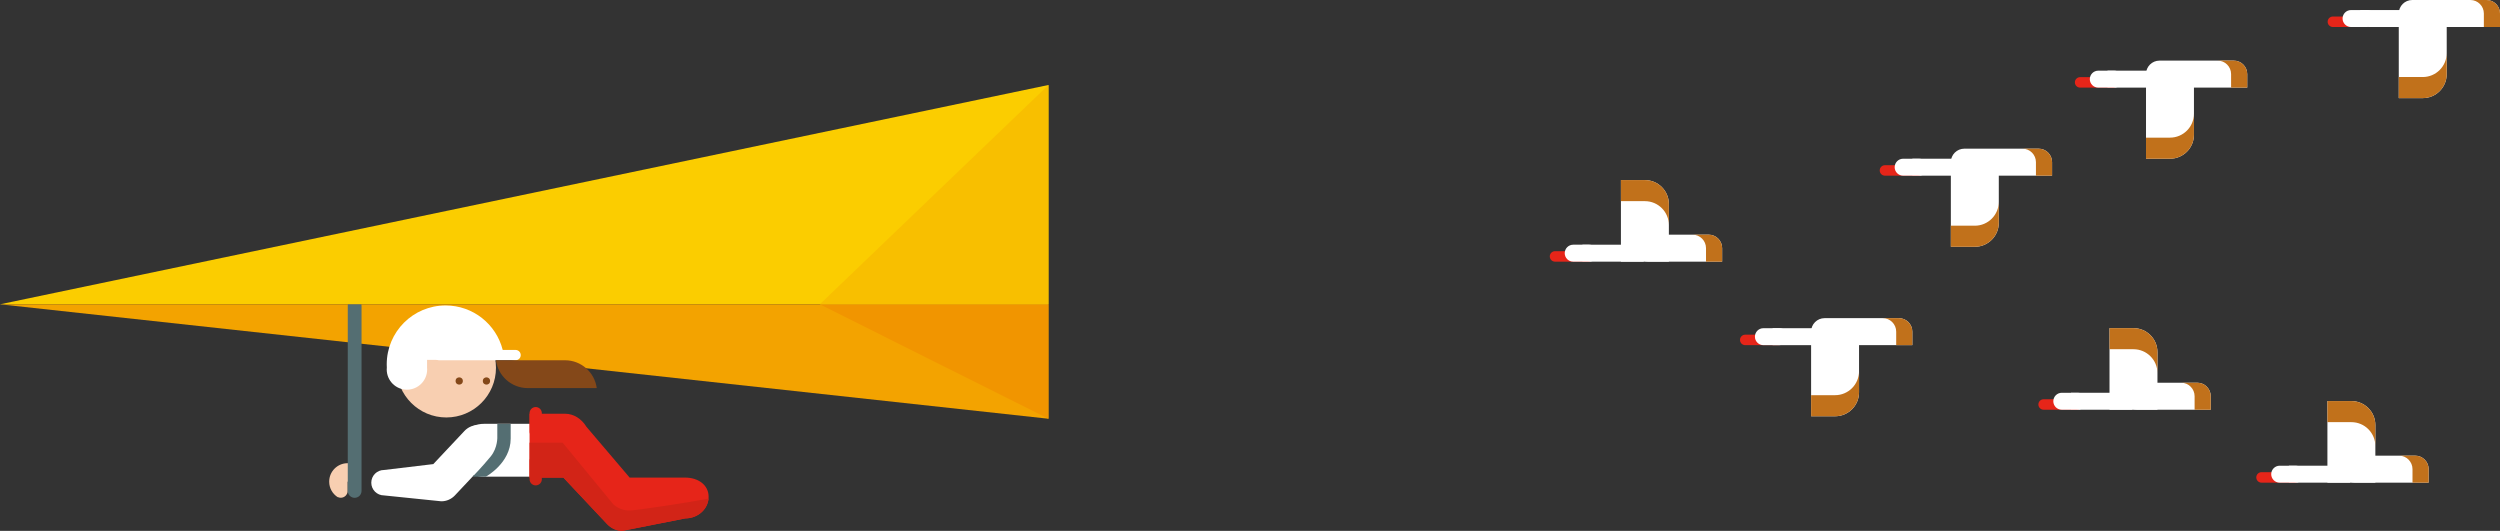 <?xml version="1.0" encoding="utf-8"?>
<!-- Generator: Adobe Illustrator 16.0.0, SVG Export Plug-In . SVG Version: 6.00 Build 0)  -->
<!DOCTYPE svg PUBLIC "-//W3C//DTD SVG 1.1//EN" "http://www.w3.org/Graphics/SVG/1.1/DTD/svg11.dtd">
<svg version="1.1" id="Layer_1" xmlns="http://www.w3.org/2000/svg" xmlns:xlink="http://www.w3.org/1999/xlink" x="0px" y="0px"
	 width="789px" height="167.542px" viewBox="623.485 575.194 789 167.542" enable-background="new 623.485 575.194 789 167.542"
	 xml:space="preserve">
<rect x="623.485" y="575.194" width="789" height="167.542" fill="#333333" stroke="none"/>
<g id="Layer_2">
</g>
<g id="Layer_1_1_">
	<polygon fill="#FBCD00" points="623.485,671.232 954.376,671.232 954.376,602.015 	"/>
	<polygon fill="#F3A300" points="623.485,671.233 954.376,671.233 954.376,707.349 	"/>
	<g>
		<path fill="#F8CFB1" d="M736.392,725.281c-0.242-1.024,0.059-1.872,0.621-2.47c-1.021-0.89-2.354-1.434-3.816-1.434
			c-3.216,0-5.823,2.608-5.823,5.825c0,2.057,1.07,3.86,2.683,4.896c0.018-0.008,0.037-0.011,0.056-0.019
			c0.278,0.129,0.589,0.205,0.916,0.205c1.198,0,2.17-0.971,2.17-2.169c0-0.073-0.004-0.146-0.011-0.215
			c0.004-0.004,0.006-0.011,0.01-0.017v-2.682h2.677c0.083,0.009,0.167,0.016,0.252,0.016c0.251,0,0.488-0.051,0.715-0.131
			C736.686,726.489,736.533,725.886,736.392,725.281z"/>
		<circle fill="#F8CFB1" cx="764.342" cy="691.273" r="15.672"/>
		<circle fill="#844819" cx="768.413" cy="695.433" r="1.145"/>
		<circle fill="#844819" cx="777.011" cy="695.433" r="1.145"/>
		<path fill="#FFFFFF" d="M782.194,686.178c0-0.206-0.029-0.402-0.075-0.594c0.003-0.003,0.005-0.005,0.007-0.006
			c-2.049-8.036-9.333-13.981-18.006-13.981c-10.264,0-18.584,8.321-18.584,18.583c0,0.342,0.012,0.679,0.029,1.015
			c-0.018,0.198-0.029,0.399-0.029,0.602c0,3.521,2.855,6.378,6.378,6.378s6.378-2.856,6.378-6.378c0-0.178-0.012-0.352-0.025-0.523
			v-2.502h21.508c0-0.007-0.003-0.014-0.004-0.019C781.121,688.666,782.194,687.552,782.194,686.178z"/>
		<path fill="#FFFFFF" d="M787.83,687.263c0,0.898-0.728,1.627-1.627,1.627h-24.17c-0.898,0-1.627-0.729-1.627-1.627l0,0
			c0-0.898,0.729-1.629,1.627-1.629h24.17C787.103,685.635,787.83,686.366,787.83,687.263L787.83,687.263z"/>
		<path fill="#FFFFFF" d="M810.242,717.396c0,4.662-3.779,8.237-8.441,8.237h-25.624c-4.663,0-8.443-3.574-8.443-8.237l0,0
			c0-4.661,3.78-8.441,8.443-8.441h25.624C806.463,708.956,810.242,712.736,810.242,717.396L810.242,717.396z"/>
		<path fill="#FFFFFF" d="M762.768,733.403l-18.094-1.856c-2.215,0-4.012-1.796-4.012-4.012c0-2.217,1.797-4.014,4.012-4.014
			l15.556-1.855l9.842-10.463c2.218-2.36,5.934-2.475,8.295-0.254c2.362,2.221,2.474,5.935,0.254,8.296l-11.579,12.31
			C765.933,732.734,764.385,733.403,762.768,733.403z"/>
		<path fill="#546E72" d="M772.635,725.634h4.182c0,0,7.839-4.256,7.839-12.021v-4.656h-4.222v3.971c0,0,0.227,3.509-2.095,6.339
			C775.662,722.524,772.635,725.634,772.635,725.634z"/>
		<path fill="#E62519" d="M839.735,725.922h-17.531l-13.62-16.009c-1.538-2.51-3.999-4.146-6.782-4.146h-11.185v20.154h10.668
			l13.883,14.76c1.327,1.328,2.994,2.055,4.718,2.055l19.851-3.938c4.082,0,7.39-3.051,7.39-6.812S843.817,725.922,839.735,725.922z
			"/>
		<path fill="#D22417" d="M822.349,736.303c-3.26,0.132-5.324-1.97-5.324-1.97l-15.975-19.435h-10.433v11.022h10.668l13.883,14.761
			c1.327,1.327,2.994,2.054,4.718,2.054l19.851-3.938c3.873,0,7.045-2.749,7.358-6.244
			C840.794,733.79,824.771,736.204,822.349,736.303z"/>
		<path fill="#546E72" d="M733.283,671.233c-0.028,0.141-0.043,0.284-0.043,0.435v58.463c0,1.201,0.973,2.175,2.173,2.175
			c1.201,0,2.174-0.975,2.174-2.175v-58.463c0-0.149-0.016-0.294-0.044-0.435H733.283z"/>
	</g>
	<polygon fill="#F19500" points="882.215,671.233 954.376,707.349 954.376,671.233 	"/>
	<polygon fill="#F8BF00" points="954.376,602.015 882.214,671.232 954.376,671.232 	"/>
	<path fill="#844819" d="M801.793,688.891h-21.779c0.658,4.955,4.893,8.783,10.027,8.783h21.777
		C811.161,692.718,806.928,688.891,801.793,688.891z"/>
	<path fill="#E62519" d="M794.488,711.395c0,1.07-0.865,1.935-1.936,1.935l0,0c-1.067,0-1.935-0.864-1.935-1.935v-5.801
		c0-1.07,0.866-1.936,1.935-1.936l0,0c1.07,0,1.936,0.865,1.936,1.936V711.395z"/>
	<path fill="#D22417" d="M794.488,726.446c0,1.069-0.865,1.935-1.936,1.935l0,0c-1.067,0-1.935-0.865-1.935-1.935v-5.802
		c0-1.069,0.866-1.935,1.935-1.935l0,0c1.07,0,1.936,0.865,1.936,1.935V726.446z"/>
	<g>
		<rect x="1122.892" y="652.424" fill="#FFFFFF" width="19.358" height="5.351"/>
		<rect x="1135.046" y="653.512" fill="#FFFFFF" width="3.764" height="3.536"/>
		<path fill="#FFFFFF" d="M1162.735,649.252h-19.071c-2.353,0-4.261,1.906-4.261,4.261c0,2.353,1.908,4.262,4.261,4.262h17.75h1.321
			h4.26v-4.262C1166.994,651.158,1165.085,649.252,1162.735,649.252z"/>
		<path fill="#C1711B" d="M1162.735,649.252h-5.095c2.352,0,4.262,1.906,4.262,4.261v4.262h0.833h4.26v-4.262
			C1166.994,651.158,1165.085,649.252,1162.735,649.252z"/>
		<path fill="#FFFFFF" d="M1142.612,632.026h-7.564v7.566v2.343v15.838h15.133v-18.182
			C1150.178,635.415,1146.79,632.026,1142.612,632.026z"/>
		<path fill="#C1711B" d="M1142.612,632.026h-7.564v6.654h7.564c4.18,0,7.566,3.391,7.566,7.566v-6.654
			C1150.178,635.415,1146.79,632.026,1142.612,632.026z"/>
		<path fill="#E62519" d="M1126.282,656.121c0,0.914-0.738,1.653-1.652,1.653h-10.378c-0.914,0-1.652-0.738-1.652-1.653l0,0
			c0-0.913,0.738-1.652,1.652-1.652h10.378C1125.544,654.469,1126.282,655.208,1126.282,656.121L1126.282,656.121z"/>
		<path fill="#FFFFFF" d="M1127.706,655.098c0,1.478-1.198,2.675-2.676,2.675h-5.044c-1.477,0-2.675-1.197-2.675-2.675l0,0
			c0-1.478,1.198-2.676,2.675-2.676h5.044C1126.509,652.424,1127.706,653.622,1127.706,655.098L1127.706,655.098z"/>
	</g>
	<g>
		<rect x="1277.092" y="699.152" fill="#FFFFFF" width="19.358" height="5.352"/>
		<rect x="1289.245" y="700.241" fill="#FFFFFF" width="3.766" height="3.536"/>
		<path fill="#FFFFFF" d="M1316.932,695.98h-19.069c-2.353,0-4.261,1.907-4.261,4.261c0,2.354,1.908,4.263,4.261,4.263h17.75h1.319
			h4.263v-4.263C1321.195,697.887,1319.286,695.98,1316.932,695.98z"/>
		<path fill="#C1711B" d="M1316.932,695.98h-5.094c2.354,0,4.263,1.907,4.263,4.261v4.263h0.831h4.263v-4.263
			C1321.195,697.887,1319.286,695.98,1316.932,695.98z"/>
		<path fill="#FFFFFF" d="M1296.812,678.755h-7.565v7.566v2.344v15.838h15.131V686.32
			C1304.376,682.146,1300.99,678.755,1296.812,678.755z"/>
		<path fill="#C1711B" d="M1296.812,678.755h-7.565v6.655h7.565c4.179,0,7.564,3.39,7.564,7.566v-6.655
			C1304.376,682.146,1300.99,678.755,1296.812,678.755z"/>
		<path fill="#E62519" d="M1280.482,702.85c0,0.911-0.737,1.653-1.652,1.653h-10.378c-0.914,0-1.652-0.741-1.652-1.653l0,0
			c0-0.914,0.738-1.652,1.652-1.652h10.378C1279.744,701.199,1280.482,701.936,1280.482,702.85L1280.482,702.85z"/>
		<path fill="#FFFFFF" d="M1281.906,701.829c0,1.477-1.198,2.675-2.675,2.675h-5.044c-1.477,0-2.675-1.198-2.675-2.675l0,0
			c0-1.478,1.198-2.677,2.675-2.677h5.044C1280.708,699.152,1281.906,700.351,1281.906,701.829L1281.906,701.829z"/>
	</g>
	<g>
		<rect x="1345.862" y="722.17" fill="#FFFFFF" width="19.358" height="5.352"/>
		<rect x="1358.016" y="723.259" fill="#FFFFFF" width="3.765" height="3.535"/>
		<path fill="#FFFFFF" d="M1385.702,718.998h-19.069c-2.352,0-4.262,1.907-4.262,4.261s1.91,4.263,4.262,4.263h17.75h1.319h4.262
			v-4.263C1389.964,720.905,1388.056,718.998,1385.702,718.998z"/>
		<path fill="#C1711B" d="M1385.702,718.998h-5.095c2.354,0,4.263,1.907,4.263,4.261v4.263h0.832h4.262v-4.263
			C1389.964,720.905,1388.056,718.998,1385.702,718.998z"/>
		<path fill="#FFFFFF" d="M1365.582,701.773h-7.566v7.565v2.344v15.838h15.132v-18.183
			C1373.147,705.163,1369.759,701.773,1365.582,701.773z"/>
		<path fill="#C1711B" d="M1365.582,701.773h-7.566v6.654h7.566c4.177,0,7.564,3.391,7.564,7.566v-6.655
			C1373.147,705.163,1369.759,701.773,1365.582,701.773z"/>
		<path fill="#E62519" d="M1349.253,725.868c0,0.912-0.739,1.653-1.653,1.653h-10.377c-0.914,0-1.654-0.74-1.654-1.653l0,0
			c0-0.914,0.739-1.654,1.654-1.654h10.377C1348.513,724.215,1349.253,724.954,1349.253,725.868L1349.253,725.868z"/>
		<path fill="#FFFFFF" d="M1350.676,724.846c0,1.478-1.197,2.675-2.675,2.675h-5.045c-1.477,0-2.675-1.197-2.675-2.675l0,0
			c0-1.478,1.198-2.677,2.675-2.677h5.045C1349.479,722.17,1350.676,723.369,1350.676,724.846L1350.676,724.846z"/>
	</g>
	<rect x="1227.018" y="625.286" fill="#FFFFFF" width="19.358" height="5.352"/>
	<rect x="1239.17" y="626.376" fill="#FFFFFF" width="3.766" height="3.535"/>
	<path fill="#FFFFFF" d="M1266.861,622.114h-23.428c-2.351,0-4.263,1.907-4.263,4.262c0,2.354,1.912,4.261,4.263,4.261h22.105h1.321
		h4.261v-4.261C1271.12,624.021,1269.213,622.114,1266.861,622.114z"/>
	<path fill="#C1711B" d="M1266.861,622.114h-5.096c2.354,0,4.262,1.907,4.262,4.262v4.261h0.834h4.26v-4.261
		C1271.12,624.021,1269.213,622.114,1266.861,622.114z"/>
	<path fill="#FFFFFF" d="M1246.739,653.078h-7.566v-7.565v-2.343v-15.838h15.133v18.181
		C1254.302,649.69,1250.917,653.078,1246.739,653.078z"/>
	<path fill="#C1711B" d="M1246.739,653.078h-7.566v-6.654h7.566c4.179,0,7.564-3.388,7.564-7.565v6.654
		C1254.302,649.69,1250.917,653.078,1246.739,653.078z"/>
	<path fill="#E62519" d="M1230.408,628.984c0,0.914-0.739,1.653-1.652,1.653h-10.377c-0.914,0-1.654-0.739-1.654-1.653l0,0
		c0-0.914,0.739-1.652,1.654-1.652h10.377C1229.669,627.332,1230.408,628.07,1230.408,628.984L1230.408,628.984z"/>
	<path fill="#FFFFFF" d="M1231.833,627.963c0,1.476-1.198,2.674-2.675,2.674h-5.045c-1.476,0-2.675-1.198-2.675-2.674l0,0
		c0-1.478,1.199-2.677,2.675-2.677h5.045C1230.635,625.286,1231.833,626.485,1231.833,627.963L1231.833,627.963z"/>
	<rect x="1182.914" y="678.775" fill="#FFFFFF" width="19.359" height="5.351"/>
	<rect x="1195.069" y="679.863" fill="#FFFFFF" width="3.765" height="3.535"/>
	<path fill="#FFFFFF" d="M1222.757,675.602h-23.427c-2.353,0-4.262,1.908-4.262,4.261c0,2.354,1.909,4.263,4.262,4.263h22.105h1.321
		h4.261v-4.263C1227.018,677.51,1225.111,675.602,1222.757,675.602z"/>
	<path fill="#C1711B" d="M1222.757,675.602h-5.093c2.352,0,4.261,1.908,4.261,4.261v4.263h0.832h4.261v-4.263
		C1227.018,677.51,1225.111,675.602,1222.757,675.602z"/>
	<path fill="#FFFFFF" d="M1202.634,706.565h-7.565V699v-2.344v-15.838h15.132v18.183
		C1210.2,703.179,1206.813,706.565,1202.634,706.565z"/>
	<path fill="#C1711B" d="M1202.634,706.565h-7.565v-6.653h7.565c4.179,0,7.565-3.39,7.565-7.565v6.654
		C1210.2,703.179,1206.813,706.565,1202.634,706.565z"/>
	<path fill="#E62519" d="M1186.307,682.472c0,0.912-0.74,1.653-1.653,1.653h-10.377c-0.914,0-1.653-0.74-1.653-1.653l0,0
		c0-0.913,0.738-1.653,1.653-1.653h10.377C1185.566,680.819,1186.307,681.559,1186.307,682.472L1186.307,682.472z"/>
	<path fill="#FFFFFF" d="M1187.731,681.449c0,1.478-1.199,2.677-2.678,2.677h-5.041c-1.478,0-2.676-1.199-2.676-2.677l0,0
		c0-1.478,1.198-2.675,2.676-2.675h5.041C1186.531,678.775,1187.731,679.971,1187.731,681.449L1187.731,681.449z"/>
	<rect x="1288.61" y="597.496" fill="#FFFFFF" width="19.358" height="5.35"/>
	<rect x="1300.764" y="598.584" fill="#FFFFFF" width="3.765" height="3.535"/>
	<path fill="#FFFFFF" d="M1328.451,594.323h-23.427c-2.354,0-4.261,1.906-4.261,4.261c0,2.354,1.907,4.261,4.261,4.261h22.106h1.32
		h4.262v-4.261C1332.713,596.23,1330.804,594.323,1328.451,594.323z"/>
	<path fill="#C1711B" d="M1328.451,594.323h-5.094c2.352,0,4.261,1.906,4.261,4.261v4.261h0.833h4.262v-4.261
		C1332.713,596.23,1330.804,594.323,1328.451,594.323z"/>
	<path fill="#FFFFFF" d="M1308.329,625.286h-7.564v-7.564v-2.344v-15.839h15.131v18.183
		C1315.895,621.899,1312.507,625.286,1308.329,625.286z"/>
	<path fill="#C1711B" d="M1308.329,625.286h-7.564v-6.653h7.564c4.179,0,7.565-3.39,7.565-7.565v6.655
		C1315.895,621.899,1312.507,625.286,1308.329,625.286z"/>
	<path fill="#E62519" d="M1292,601.193c0,0.913-0.738,1.652-1.652,1.652h-10.378c-0.912,0-1.653-0.739-1.653-1.652l0,0
		c0-0.913,0.739-1.653,1.653-1.653h10.378C1291.262,599.54,1292,600.279,1292,601.193L1292,601.193z"/>
	<path fill="#FFFFFF" d="M1293.424,600.17c0,1.478-1.198,2.676-2.676,2.676h-5.044c-1.477,0-2.675-1.197-2.675-2.676l0,0
		c0-1.477,1.198-2.674,2.675-2.674h5.044C1292.227,597.496,1293.424,598.691,1293.424,600.17L1293.424,600.17z"/>
	<rect x="1368.381" y="578.366" fill="#FFFFFF" width="19.359" height="5.351"/>
	<rect x="1380.534" y="579.456" fill="#FFFFFF" width="3.765" height="3.535"/>
	<path fill="#FFFFFF" d="M1408.223,575.194h-23.427c-2.353,0-4.263,1.907-4.263,4.262c0,2.353,1.91,4.261,4.263,4.261h22.104h1.32
		h4.264v-4.261C1412.485,577.101,1410.576,575.194,1408.223,575.194z"/>
	<path fill="#C1711B" d="M1408.223,575.194h-5.095c2.352,0,4.262,1.907,4.262,4.262v4.261h0.833h4.262v-4.261
		C1412.485,577.101,1410.576,575.194,1408.223,575.194z"/>
	<path fill="#FFFFFF" d="M1388.101,606.158h-7.565v-7.565v-2.345v-15.837h15.133v18.181
		C1395.666,602.769,1392.28,606.158,1388.101,606.158z"/>
	<path fill="#C1711B" d="M1388.101,606.158h-7.565v-6.655h7.565c4.178,0,7.565-3.39,7.565-7.565v6.655
		C1395.666,602.769,1392.28,606.158,1388.101,606.158z"/>
	<path fill="#E62519" d="M1371.774,582.064c0,0.914-0.741,1.652-1.655,1.652h-10.377c-0.913,0-1.653-0.738-1.653-1.652l0,0
		c0-0.914,0.739-1.653,1.653-1.653h10.377C1371.032,580.412,1371.774,581.15,1371.774,582.064L1371.774,582.064z"/>
	<path fill="#FFFFFF" d="M1373.195,581.042c0,1.478-1.197,2.675-2.675,2.675h-5.045c-1.477,0-2.675-1.197-2.675-2.675l0,0
		c0-1.477,1.198-2.676,2.675-2.676h5.045C1371.998,578.366,1373.195,579.565,1373.195,581.042L1373.195,581.042z"/>
</g>
</svg>
